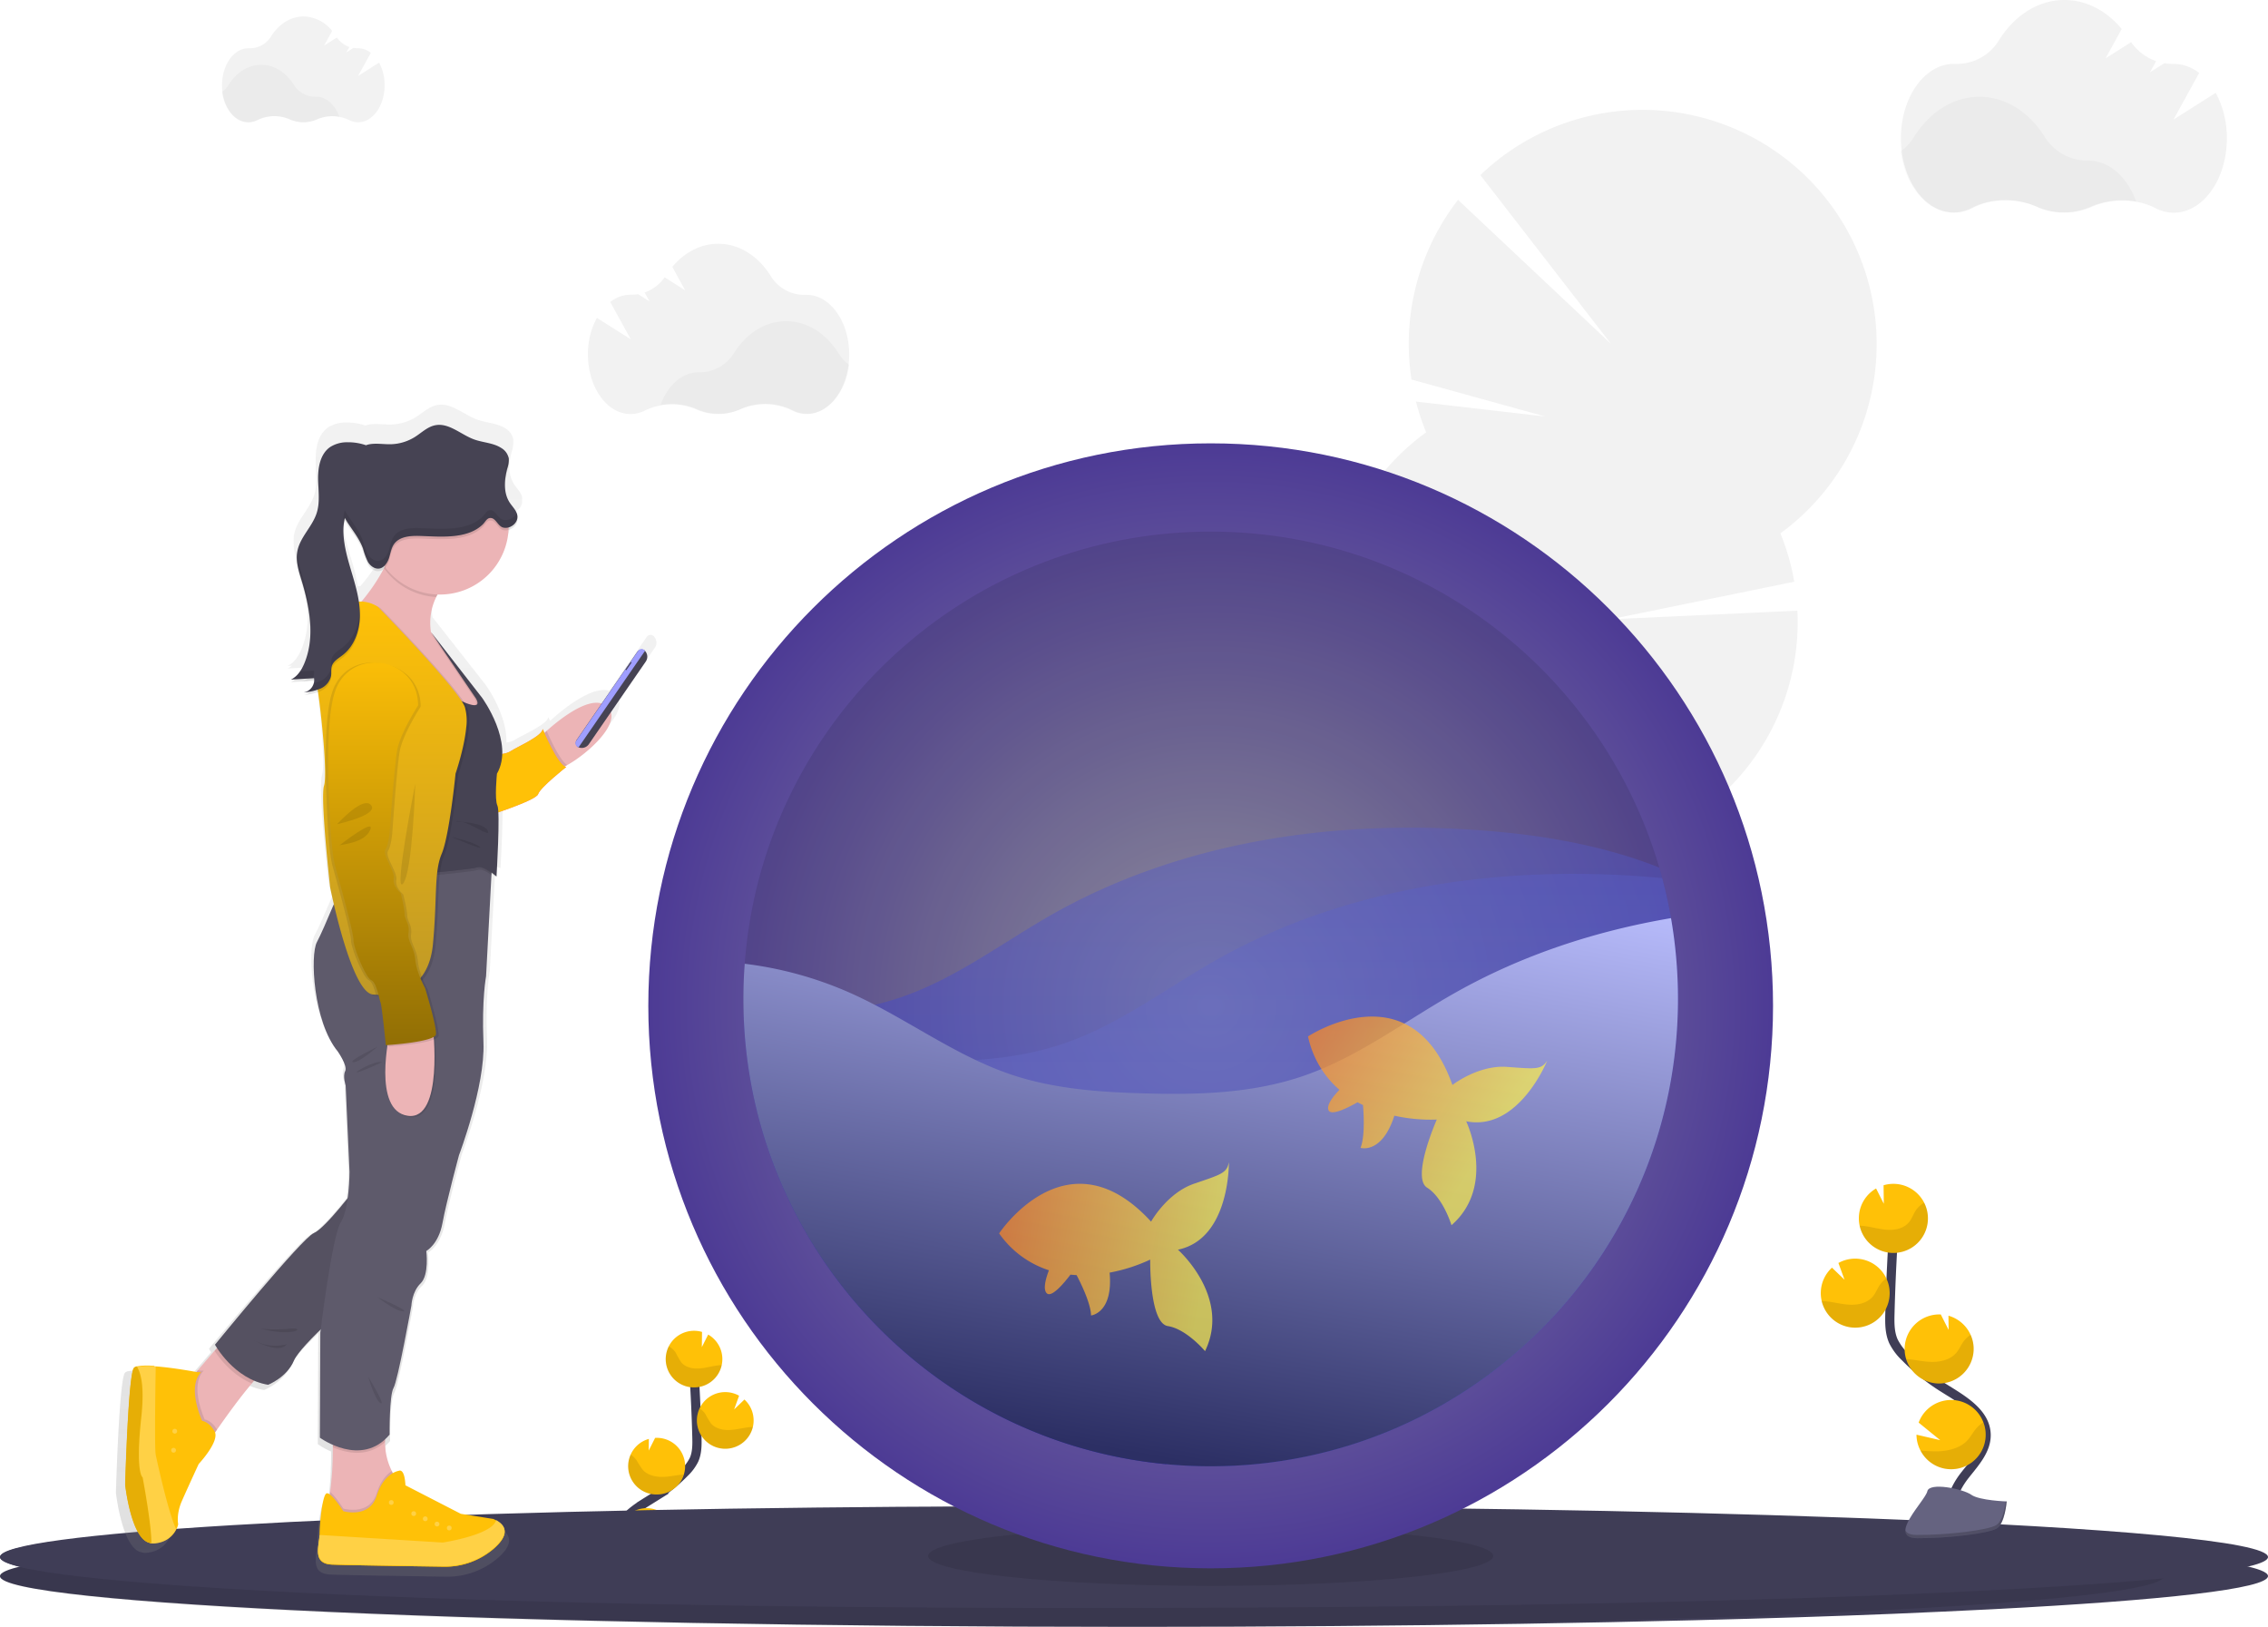<svg xmlns="http://www.w3.org/2000/svg" xmlns:xlink="http://www.w3.org/1999/xlink" width="981.629" height="703.961" viewBox="0 0 981.629 703.961">
  <defs>
    <radialGradient id="radial-gradient" cx="0.5" cy="0.5" r="0.5" gradientUnits="objectBoundingBox">
      <stop offset="0" stop-color="#9f9eac"/>
      <stop offset="1" stop-color="#4d3b95"/>
    </radialGradient>
    <filter id="Trazado_99" x="271.6" y="182.84" width="504.8" height="504.8" filterUnits="userSpaceOnUse">
      <feOffset dy="3" input="SourceAlpha"/>
      <feGaussianBlur stdDeviation="3" result="blur"/>
      <feFlood flood-opacity="0.161"/>
      <feComposite operator="in" in2="blur"/>
      <feComposite in="SourceGraphic"/>
    </filter>
    <linearGradient id="linear-gradient" x1="0.5" x2="0.5" y2="1" gradientUnits="objectBoundingBox">
      <stop offset="0" stop-color="#585ec7"/>
      <stop offset="1" stop-color="#000df8"/>
    </linearGradient>
    <linearGradient id="linear-gradient-2" x1="0.5" x2="0.5" y2="1" gradientUnits="objectBoundingBox">
      <stop offset="0" stop-color="#585ec7"/>
      <stop offset="1" stop-color="#888bc7"/>
    </linearGradient>
    <linearGradient id="linear-gradient-3" x1="0.827" y1="-0.065" x2="0.5" y2="1" gradientUnits="objectBoundingBox">
      <stop offset="0" stop-color="#b8bcfc"/>
      <stop offset="1" stop-color="#2c2f64"/>
    </linearGradient>
    <linearGradient id="linear-gradient-4" y1="0.118" x2="0.775" y2="0.649" gradientUnits="objectBoundingBox">
      <stop offset="0" stop-color="#fe7d1e"/>
      <stop offset="1" stop-color="#fcee4c"/>
    </linearGradient>
    <linearGradient id="linear-gradient-6" x1="0.5" y1="1" x2="0.5" gradientUnits="objectBoundingBox">
      <stop offset="0" stop-color="gray" stop-opacity="0.251"/>
      <stop offset="0.54" stop-color="gray" stop-opacity="0.122"/>
      <stop offset="1" stop-color="gray" stop-opacity="0.102"/>
    </linearGradient>
    <linearGradient id="linear-gradient-7" x1="0.5" x2="0.5" y2="1" gradientUnits="objectBoundingBox">
      <stop offset="0" stop-color="#ffc107"/>
      <stop offset="1" stop-color="#bf9927"/>
    </linearGradient>
    <linearGradient id="linear-gradient-8" x1="0.5" x2="0.5" y2="1" gradientUnits="objectBoundingBox">
      <stop offset="0" stop-color="#ffc107"/>
      <stop offset="1" stop-color="#916e05"/>
    </linearGradient>
  </defs>
  <g id="draw" transform="translate(0 1.03)">
    <g id="flor-completa" transform="translate(-892 136.056)">
      <g id="flor-derecha" transform="translate(1159.473 438.759)">
        <path id="Trazado_16" data-name="Trazado 16" d="M1016.161,666.194c2.6-4.82-.348-10.71-3.749-14.994s-7.5-8.756-7.433-14.223c.129-7.856,8.466-12.5,15.134-16.665a73.655,73.655,0,0,0,13.591-10.919,20.046,20.046,0,0,0,4.177-5.591c1.376-3.068,1.339-6.565,1.253-9.934q-.434-16.81-1.665-33.6" transform="translate(-1004.979 -547.974)" fill="none" stroke="#3f3d56" stroke-miterlimit="10" stroke-width="4"/>
        <path id="Trazado_17" data-name="Trazado 17" d="M1068.067,548.989a12.231,12.231,0,0,0-6.121-10.035l-2.742,5.425.08-6.571a12.252,12.252,0,1,0,8.783,11.181Z" transform="translate(-1022.906 -537.309)" fill="#ffc107"/>
        <path id="Trazado_18" data-name="Trazado 18" d="M1028.433,698.512a12.247,12.247,0,1,1,.595-9.87l-7.658,6.228,8.424-1.949a12.176,12.176,0,0,1-1.359,5.589Z" transform="translate(-1005.127 -603.892)" fill="#ffc107"/>
        <path id="Trazado_19" data-name="Trazado 19" d="M1026.058,648.322a12.253,12.253,0,0,1-3.888-24.039l-.064,5.05,2.774-5.494h.032a12.257,12.257,0,1,1,1.146,24.486Z" transform="translate(-1008.803 -577.494)" fill="#ffc107"/>
        <path id="Trazado_20" data-name="Trazado 20" d="M1081.614,611.358a12.258,12.258,0,1,1,5.414-22.936l-2.142,5.933,4.456-4.284a12.183,12.183,0,0,1,3.957,8.456,11.966,11.966,0,0,1-.305,3.4,12.258,12.258,0,0,1-11.38,9.43Z" transform="translate(-1034.611 -560.323)" fill="#ffc107"/>
      </g>
      <path id="Trazado_21" data-name="Trazado 21" d="M1066.4,558.076c-2.828.311-5.58,1.189-8.418,1.366s-5.955-.5-7.749-2.71a36.734,36.734,0,0,1-2.271-3.99,8.711,8.711,0,0,0-3.085-2.9,12.258,12.258,0,1,0,22.909,8.118C1067.349,558,1066.862,558.028,1066.4,558.076Z" transform="translate(136.583 -104.37)" opacity="0.1"/>
      <path id="Trazado_22" data-name="Trazado 22" d="M1081.642,617.463A12.269,12.269,0,0,1,1069.994,600a8.935,8.935,0,0,1,2.463,2.469,39.529,39.529,0,0,0,2.431,4.049c1.906,2.244,5.168,2.977,8.124,2.844s5.81-.975,8.761-1.242c.407-.037.819-.064,1.232-.075a12.258,12.258,0,0,1-11.364,9.42Z" transform="translate(124.833 -127.669)" opacity="0.1"/>
      <path id="Trazado_23" data-name="Trazado 23" d="M1026.05,654.6a12.252,12.252,0,0,1-11.781-17.254,9.981,9.981,0,0,1,2.592,2.49,38.057,38.057,0,0,0,2.678,4.134c2.067,2.3,5.542,3.111,8.675,3.036,3.036-.064,5.955-.809,8.975-1.039a12.263,12.263,0,0,1-11.139,8.633Z" transform="translate(150.678 -145.018)" opacity="0.1"/>
      <path id="Trazado_24" data-name="Trazado 24" d="M1028.422,705.328a12.258,12.258,0,0,1-22.342-10,12.319,12.319,0,0,1,2.678,2.394c1.167,1.424,1.933,3.031,3.283,4.354,2.506,2.463,6.549,3.475,10.175,3.572a53.19,53.19,0,0,0,6.207-.321Z" transform="translate(154.357 -171.949)" opacity="0.1"/>
      <path id="Trazado_25" data-name="Trazado 25" d="M991.36,743.2s9.671-.3,12.584-2.372,14.877-4.557,15.6-1.226,14.534,16.553,3.615,16.644-25.373-1.7-28.28-3.475S991.36,743.2,991.36,743.2Z" transform="translate(156 -191.755)" fill="#656380"/>
      <path id="Trazado_26" data-name="Trazado 26" d="M1023.357,759.609c-10.919.086-25.372-1.7-28.28-3.475-2.217-1.349-3.1-6.19-3.4-8.424h-.321s.61,7.8,3.518,9.57,17.361,3.561,28.28,3.475c3.154-.027,4.241-1.146,4.182-2.806C1026.9,758.961,1025.7,759.588,1023.357,759.609Z" transform="translate(156 -196.279)" opacity="0.2"/>
    </g>
    <path id="Trazado_1" data-name="Trazado 1" d="M1057.629,779.51c0,5.48-44.9,10.49-119.154,14.34-13.5.69-27.969,1.35-43.312,2q-19.895.81-41.691,1.51-21.131.67-43.864,1.25c-47.883,1.22-100.8,2.1-157.033,2.54q-20.466.17-41.485.25-21.89.09-44.276.08C295.742,801.48,76,791.66,76,779.54s219.743-22,490.815-22c116.7,0,223.864,1.82,308.108,4.86l9.207.33h.056C990.292,766.79,1057.629,772.79,1057.629,779.51Z" transform="translate(-76 -98.55)" fill="#3f3d56"/>
    <path id="Trazado_2" data-name="Trazado 2" d="M1012.6,779.51c0,5.48-42.844,10.49-113.688,14.34-12.878.69-26.686,1.35-41.325,2q-18.982.81-39.779,1.51-20.162.67-41.852,1.25c-45.686,1.22-96.181,2.1-149.83,2.54q-19.527.17-39.582.25-20.886.09-42.246.08c-258.638,0-468.3-9.82-468.3-21.94s209.663-22,468.3-22c111.347,0,213.6,1.82,293.976,4.86l8.785.33h.054C948.355,766.79,1012.6,772.79,1012.6,779.51Z" transform="translate(-76 -98.55)" opacity="0.1"/>
    <path id="Trazado_3" data-name="Trazado 3" d="M1057.629,771.28c0,5.48-44.9,10.49-119.154,14.33-13.5.7-27.969,1.36-43.312,2q-19.895.81-41.691,1.51-21.131.67-43.864,1.25c-47.883,1.22-100.8,2.1-157.033,2.54q-20.466.15-41.485.25-21.89.08-44.276.08C295.742,793.24,76,783.42,76,771.3s219.743-21.95,490.815-21.95c116.7,0,223.864,1.82,308.108,4.86l9.207.33h.056C990.292,758.56,1057.629,764.56,1057.629,771.28Z" transform="translate(-76 -98.55)" fill="#3f3d56"/>
    <path id="Trazado_4" data-name="Trazado 4" d="M982.274,771.27c0,5.48-41.457,10.49-110.007,14.35-12.461.69-25.822,1.35-39.987,2q-18.367.79-38.491,1.51-19.509.67-40.488,1.25c-44.216,1.22-93.075,2.1-144.987,2.54q-18.886.15-38.3.24-20.21.09-40.878.1C278.874,793.26,76,783.43,76,771.26c0-10.45,150.979-19.2,353.144-21.4q17.3-.2,34.98-.32,31.841-.21,65.013-.22t65.013.22q17.719.13,34.971.32c68.706.74,131.514,2.25,184.463,4.32l8.5.33h.061C920.106,758.56,982.274,764.56,982.274,771.27Z" transform="translate(-76 -98.55)" fill="#3f3d56"/>
    <path id="Trazado_5" data-name="Trazado 5" d="M854,361.77l-81.08,3.74,79.67-16.27a101.123,101.123,0,0,0-6-20.94,101.34,101.34,0,1,0-129.87-155l56.54,73L707.07,184a101.55,101.55,0,0,0-20.15,77.75l57.94,16-56-6.46a102.679,102.679,0,0,0,4.4,13.31A101.35,101.35,0,0,0,659,405.14,101.34,101.34,0,0,0,672.31,577.5a34.938,34.938,0,0,0-5.26,10.92,33.3,33.3,0,0,0-.39,17.48,34.63,34.63,0,0,0-9.28,32.55A34.63,34.63,0,0,0,648.1,671a34.61,34.61,0,0,0-9.28,32.55,33.39,33.39,0,0,0-8.89,15.07c-4.19,14.7,1.52,29.23,12.76,32.43s23.74-6.13,27.93-20.84a33.41,33.41,0,0,0,.4-17.48,34.69,34.69,0,0,0,9.28-32.55,34.7,34.7,0,0,0,9.28-32.56,34.67,34.67,0,0,0,9.28-32.55A33.28,33.28,0,0,0,707.74,600a34.649,34.649,0,0,0,1.3-11.88A101.34,101.34,0,0,0,812.14,448.8a101.39,101.39,0,0,0,41.81-87Z" transform="translate(-76 -98.55)" fill="#f2f2f2"/>
    <ellipse id="Elipse_1" data-name="Elipse 1" cx="122.29" cy="12.93" rx="122.29" ry="12.93" transform="translate(401.71 659.33)" opacity="0.1"/>
    <g transform="matrix(1, 0, 0, 1, 0, -1.03)" filter="url(#Trazado_99)">
      <path id="Trazado_99-2" data-name="Trazado 99" d="M243.4,0C377.826,0,486.8,108.974,486.8,243.4S377.826,486.8,243.4,486.8,0,377.826,0,243.4,108.974,0,243.4,0Z" transform="translate(280.6 188.84)" fill="url(#radial-gradient)"/>
    </g>
    <path id="Trazado_6" data-name="Trazado 6" d="M802.25,529.75C802.25,641.45,711.69,732,600,732c-6.41,0-12.76-.29-19-.88-100.56-9.39-179.75-92.38-183.12-194.55q-.12-3.41-.12-6.82,0-7.66.57-15.2c7.77-104.59,95.1-187,201.68-187,92,0,169.64,61.42,194.17,145.48.43,1.51.86,3,1.27,4.55q2.25,8.5,3.8,17.29a204,204,0,0,1,3,34.88Z" transform="translate(-76 -98.55)" opacity="0.1"/>
    <path id="Trazado_7" data-name="Trazado 7" d="M802.25,529.75C802.25,641.45,711.69,732,600,732c-109.41,0-198.54-86.9-202.13-195.43,23.06.66,46.55-.1,68.34-7.61,23.62-8.13,43.84-23.69,65.59-36,58.43-32.95,128.16-41.82,194.91-35.3,22.67,2.21,46.18,6.81,67.46,15.27a202.391,202.391,0,0,1,8.08,56.77Z" transform="translate(-76 -98.55)" opacity="0.4" fill="url(#linear-gradient)"/>
    <path id="Trazado_8" data-name="Trazado 8" d="M802.25,529.75C802.25,641.45,711.69,732,600,732c-6.41,0-12.76-.29-19-.88A202.26,202.26,0,0,1,468.42,556.56c23.06.66,46.55-.1,68.34-7.61,23.63-8.13,43.84-23.69,65.59-36,57.9-32.66,126.89-41.65,193.09-35.47q2.25,8.5,3.8,17.29A204,204,0,0,1,802.25,529.75Z" transform="translate(-76 -98.55)" opacity="0.4" fill="url(#linear-gradient-2)"/>
    <path id="Trazado_9" data-name="Trazado 9" d="M802.25,529.75C802.25,641.45,711.69,732,600,732S397.75,641.45,397.75,529.75q0-7.66.57-15.2A160.572,160.572,0,0,1,444.5,527.4c23.72,10.65,44.82,27,69.49,35.21,18,6,37.14,7.43,56.08,8,23.65.75,47.8.15,70.17-7.56,23.62-8.13,43.83-23.69,65.59-35.95,28.93-16.32,60.66-26.73,93.41-32.29a204,204,0,0,1,3.01,34.94Z" transform="translate(-76 -98.55)" fill="url(#linear-gradient-3)"/>
    <g id="nubes" transform="translate(-29 -1)">
      <path id="Trazado_10" data-name="Trazado 10" d="M1064,138.68l-18.25,11.57,11.08-20.15a18,18,0,0,0-11-3.94h-.3a21.581,21.581,0,0,1-3.78-.28l-6.19,3.92,2.65-4.82a22.06,22.06,0,0,1-10.82-8.21l-11.07,7,7-12.72c-6.48-7.77-15.2-12.53-24.81-12.53-11.51,0-21.76,6.84-28.38,17.51a21.22,21.22,0,0,1-18.76,10.12h-.62c-12.71,0-23,14.41-23,32.19s10.3,32.18,23,32.18a17.31,17.31,0,0,0,8-2c8.29-4.31,19.17-4.4,27.85-.55a29.08,29.08,0,0,0,23.68.06c8.62-3.78,19.37-3.7,27.61.53a17.23,17.23,0,0,0,7.93,2c12.71,0,23-14.41,23-32.18A40.859,40.859,0,0,0,1064,138.68Z" transform="translate(-76 -98.55)" fill="#f2f2f2"/>
      <path id="Trazado_11" data-name="Trazado 11" d="M1029.59,185.77a34,34,0,0,0-19.72,2.14,29,29,0,0,1-23.67,0c-8.69-3.85-19.57-3.77-27.86.54a17.2,17.2,0,0,1-8,2C939,190.41,929.65,179,927.69,164a21.58,21.58,0,0,0,5.64-6.08c6.62-10.67,16.88-17.51,28.39-17.51s21.64,6.76,28.26,17.31a21.79,21.79,0,0,0,18.76,10.31h.29C1018,168.05,1025.8,175.26,1029.59,185.77Z" transform="translate(-76 -98.55)" opacity="0.03"/>
      <path id="Trazado_12" data-name="Trazado 12" d="M269.07,125.62l-9.1,5.77,5.53-10a9,9,0,0,0-5.51-2h-.14a10.79,10.79,0,0,1-1.89-.14l-3.09,2,1.33-2.41a11,11,0,0,1-5.4-4.09l-5.52,3.5,3.49-6.35a16.19,16.19,0,0,0-12.37-6.25c-5.75,0-10.86,3.42-14.16,8.74a10.59,10.59,0,0,1-9.36,5h-.31c-6.34,0-11.48,7.18-11.48,16.05s5.14,16,11.48,16a8.62,8.62,0,0,0,4-1,16.56,16.56,0,0,1,13.89-.27,14.52,14.52,0,0,0,11.81,0,16.62,16.62,0,0,1,13.77.26,8.49,8.49,0,0,0,3.95,1c6.34,0,11.48-7.18,11.48-16a20.26,20.26,0,0,0-2.4-9.81Z" transform="translate(-76 -98.55)" fill="#f2f2f2"/>
      <path id="Trazado_13" data-name="Trazado 13" d="M251.92,149.11a16.87,16.87,0,0,0-9.83,1.07,14.52,14.52,0,0,1-11.81,0,16.58,16.58,0,0,0-13.9.27,8.55,8.55,0,0,1-4,1c-5.64,0-10.32-5.67-11.3-13.15a10.93,10.93,0,0,0,2.82-3c3.3-5.32,8.42-8.73,14.16-8.73s10.79,3.37,14.09,8.63a10.85,10.85,0,0,0,9.36,5.14h.15C246.15,140.27,250,143.87,251.92,149.11Z" transform="translate(-76 -98.55)" opacity="0.03"/>
      <path id="Trazado_14" data-name="Trazado 14" d="M363.34,236.06,378,245.33l-8.88-16.14a14.48,14.48,0,0,1,8.85-3.15h.23a16.2,16.2,0,0,0,3-.23l4.95,3.15L384,225.09a17.66,17.66,0,0,0,8.67-6.58l8.87,5.63L396,214c5.19-6.22,12.18-10,19.87-10,9.23,0,17.44,5.48,22.75,14a17,17,0,0,0,15,8.11h.5c10.18,0,18.43,11.54,18.43,25.78s-8.25,25.79-18.43,25.79a13.86,13.86,0,0,1-6.43-1.61,26.62,26.62,0,0,0-22.31-.44,23.23,23.23,0,0,1-19,.05,26.6,26.6,0,0,0-22.12.43,13.9,13.9,0,0,1-6.35,1.57c-10.19,0-18.44-11.55-18.44-25.79A32.75,32.75,0,0,1,363.34,236.06Z" transform="translate(-76 -98.55)" fill="#f2f2f2"/>
      <path id="Trazado_15" data-name="Trazado 15" d="M390.89,273.79a27.28,27.28,0,0,1,15.8,1.72,23.28,23.28,0,0,0,19,0,26.61,26.61,0,0,1,22.32.43,13.82,13.82,0,0,0,6.42,1.61c9.05,0,16.57-9.11,18.14-21.13A17.439,17.439,0,0,1,468,251.5c-5.31-8.54-13.52-14-22.75-14s-17.33,5.42-22.64,13.88a17.44,17.44,0,0,1-15,8.25h-.23C400.17,259.6,393.93,265.37,390.89,273.79Z" transform="translate(-76 -98.55)" opacity="0.03"/>
    </g>
    <g id="flor-izq">
      <path id="Trazado_27" data-name="Trazado 27" d="M922,754c-3.17-5.87.43-13.06,4.56-18.29s9.17-10.68,9.06-17.35c-.15-9.58-10.32-15.24-18.45-20.32a89.639,89.639,0,0,1-16.57-13.32,24.33,24.33,0,0,1-5.09-6.81c-1.68-3.75-1.63-8-1.52-12.11q.53-20.52,2-41" transform="translate(-76 -98.55)" fill="none" stroke="#3f3d56" stroke-miterlimit="10" stroke-width="4"/>
      <path id="Trazado_28" data-name="Trazado 28" d="M880.56,624A14.92,14.92,0,0,1,888,611.78l3.34,6.62-.1-8A14.95,14.95,0,1,1,880.56,624Z" transform="translate(-76 -98.55)" fill="#ffc107"/>
      <path id="Trazado_29" data-name="Trazado 29" d="M907.21,725.17A14.94,14.94,0,0,0,935.42,719a14.722,14.722,0,0,0-1-6.06,14.95,14.95,0,0,0-28,.16l9.34,7.6-10.27-2.38a14.65,14.65,0,0,0,1.72,6.85Z" transform="translate(-76 -98.55)" fill="#ffc107"/>
      <path id="Trazado_30" data-name="Trazado 30" d="M914.58,696.16a15,15,0,0,0,15.63-14.23,14.65,14.65,0,0,0-1.29-6.81,15,15,0,0,0-9.59-8.28l.07,6.16-3.4-6.7h0a15,15,0,0,0-15.62,14.23,14.63,14.63,0,0,0,.64,5.1,15,15,0,0,0,13.56,10.53Z" transform="translate(-76 -98.55)" fill="#ffc107"/>
      <path id="Trazado_31" data-name="Trazado 31" d="M878.31,672a14.932,14.932,0,1,0-6.61-27.97l2.64,7.24-5.43-5.22a14.95,14.95,0,0,0,9.4,25.95Z" transform="translate(-76 -98.55)" fill="#ffc107"/>
      <path id="Trazado_32" data-name="Trazado 32" d="M882.57,628c3.44.38,6.8,1.45,10.26,1.67s7.26-.62,9.45-3.31c1.18-1.45,1.77-3.28,2.77-4.86a10.75,10.75,0,0,1,3.76-3.55,14.94,14.94,0,1,1-27.92,9.92C881.44,627.91,882,628,882.57,628Z" transform="translate(-76 -98.55)" opacity="0.1"/>
      <path id="Trazado_33" data-name="Trazado 33" d="M878.31,672a15,15,0,0,0,15.63-14.23,14.79,14.79,0,0,0-1.42-7.09,11,11,0,0,0-3,3c-1.07,1.6-1.71,3.46-3,4.94-2.33,2.73-6.31,3.63-9.91,3.46s-7.09-1.18-10.69-1.51c-.49-.05-1-.08-1.5-.09A14.94,14.94,0,0,0,878.31,672Z" transform="translate(-76 -98.55)" opacity="0.1"/>
      <path id="Trazado_34" data-name="Trazado 34" d="M914.58,696.16a15,15,0,0,0,15.63-14.23,14.65,14.65,0,0,0-1.29-6.81,12,12,0,0,0-3.16,3c-1.16,1.64-1.88,3.52-3.24,5-2.52,2.81-6.76,3.8-10.58,3.71s-7.26-1-10.94-1.27a15,15,0,0,0,13.58,10.6Z" transform="translate(-76 -98.55)" opacity="0.1"/>
      <path id="Trazado_35" data-name="Trazado 35" d="M907.21,725.17A14.94,14.94,0,0,0,935.42,719a14.722,14.722,0,0,0-1-6.06,14.92,14.92,0,0,0-3.28,2.93c-1.42,1.73-2.36,3.69-4,5.31-3.06,3-8,4.23-12.38,4.35a63.389,63.389,0,0,1-7.55-.36Z" transform="translate(-76 -98.55)" opacity="0.1"/>
    </g>
    <path id="Trazado_36" data-name="Trazado 36" d="M944.53,747.21s-11.8-.37-15.35-2.9-18.15-5.55-19-1.49-17.72,20.19-4.41,20.29,30.94-2.07,34.49-4.23S944.53,747.21,944.53,747.21Z" transform="translate(-76 -98.55)" fill="#656380"/>
    <path id="Trazado_37" data-name="Trazado 37" d="M905.5,761.7c13.32.11,31-2.07,34.49-4.23,2.71-1.65,3.78-7.56,4.14-10.28h.4s-.75,9.51-4.3,11.67-21.17,4.34-34.49,4.23c-3.84,0-5.17-1.39-5.1-3.42C901.18,760.91,902.64,761.68,905.5,761.7Z" transform="translate(-76 -98.55)" opacity="0.2"/>
    <path id="Trazado_39" data-name="Trazado 39" d="M710.58,582.71c22.68,4.54,35.07-26.22,35.07-26.22-2.65,4-5,3.59-17.43,2.69S704.63,567,704.63,567c-17.91-50.58-62.49-21-62.49-21a42,42,0,0,0,13.6,23.1c-2.57,2.66-5.71,6.54-4.74,8.8,1.12,2.65,8.47-1.08,12.57-3.42.78.43,1.57.83,2.36,1.21.31,3.78.9,13.61-1.07,18.52,0,0,9.25,2.89,14.64-13.92a72.532,72.532,0,0,0,18.37,1.68s-11.14,25.13-4.2,29.46,10.56,16.25,10.56,16.25C723.88,610.53,710.58,582.71,710.58,582.71Z" transform="translate(-76 -98.55)" opacity="0.707" fill="url(#linear-gradient-4)"/>
    <path id="Trazado_98" data-name="Trazado 98" d="M710.58,582.71c22.68,4.54,35.07-26.22,35.07-26.22-2.65,4-5,3.59-17.43,2.69S704.63,567,704.63,567c-17.91-50.58-62.49-21-62.49-21a42,42,0,0,0,13.6,23.1c-2.57,2.66-5.71,6.54-4.74,8.8,1.12,2.65,8.47-1.08,12.57-3.42.78.43,1.57.83,2.36,1.21.31,3.78.9,13.61-1.07,18.52,0,0,9.25,2.89,14.64-13.92a72.532,72.532,0,0,0,18.37,1.68s-11.14,25.13-4.2,29.46,10.56,16.25,10.56,16.25C723.88,610.53,710.58,582.71,710.58,582.71Z" transform="matrix(0.921, -0.391, 0.391, 0.921, -372.456, 280.886)" opacity="0.707" fill="url(#linear-gradient-4)"/>
    <path id="Trazado_40" data-name="Trazado 40" d="M359.09,373l.06-.09-.23-.15-.47-.33.09.08A1.94,1.94,0,0,0,356,373l-.28.41h0L342.12,393l-2.38,3.42c-7.16-2.15-18.78,6.93-24.67,12.13l-1,.92c-.47-1.05-.74-1.72-.74-1.72-.29,3.2-11.57,8-14.21,9.73a9.57,9.57,0,0,1-3.93,1.33c.38-12.16-9-24.95-9-24.95L263.2,364.58a25.79,25.79,0,0,1,2.35-15.5c.18-.38.38-.76.59-1.13h1.13a32.1,32.1,0,0,0,5.59-.5A30.6,30.6,0,0,0,298,319.24c2.31-.6,4.28-2.74,3.95-5.21a4,4,0,0,0,0-1.42h0a5.163,5.163,0,0,0-.27-.87h0c-.66-1.66-2.05-3-3.07-4.52a14,14,0,0,1-2.18-7.44,29.649,29.649,0,0,1,1.07-6.82,11.47,11.47,0,0,0,.65-4.12v-.28a6.813,6.813,0,0,0-.05-1.1,5.058,5.058,0,0,0-.18-.77h0a7.37,7.37,0,0,0-3.08-3.75c-3.63-2.37-8.29-2.4-12.37-3.89-5.92-2.17-11.28-7.53-17.46-6.23-3.38.7-6,3.29-8.9,5.12a21.48,21.48,0,0,1-10.74,3.26c-3.2.1-6.43-.51-9.58,0a10.716,10.716,0,0,0-1.66.45,24.769,24.769,0,0,0-8.32-1.31,14,14,0,0,0-7.85,2.16c-4.25,3-5.39,8.74-5.32,13.9v1.12c0,2.47.24,5,.28,7.45a22.3,22.3,0,0,1-.93,6.8c-2,6.11-7.57,10.78-8.7,17.1a15.248,15.248,0,0,0-.19,3.3c-.08,3.58,1.07,7.17,2.13,10.64,2.19,7.17,3.93,14.79,3.94,22.23a36.54,36.54,0,0,1-2.71,13.47,20.378,20.378,0,0,1-1.92,3.56,10.247,10.247,0,0,1-.79,1l-.12.13c-.24.28-.5.54-.76.8l-.22.2a8.006,8.006,0,0,1-.79.62l-.26.2a7.939,7.939,0,0,1-1.14.64l1.95-.11a8.6,8.6,0,0,1-1.95,1.24l10.32-.6a.828.828,0,0,0,.05.34,4.868,4.868,0,0,1-.15.76,6,6,0,0,1-.25.71.3.3,0,0,0,0,.1,6.161,6.161,0,0,1-.8,1.29l-.08.1a6.768,6.768,0,0,1-.52.55h0a4.941,4.941,0,0,1-.56.44l-.13.09a5.9,5.9,0,0,1-.64.37h0a6.412,6.412,0,0,1-.66.24l-.17.05a4.612,4.612,0,0,1-.72.15l1-.12c.65-.08,1.3-.16,1.94-.27h.19a5.17,5.17,0,0,1-3.1,1.54,28.082,28.082,0,0,0,6.53-1.28c1.35,9,4.33,36.53,2.69,41.61C213.5,438.34,218,478,218,478s.61,3,1.68,7.58c-2.76,6.51-5.91,13.73-7.49,16.62-3.18,5.81-1.61,35.43,9.32,48.6,0,0,4.53,6.38,3.34,8.71s.2,6.39.2,6.39l1.73,38.33A99.926,99.926,0,0,1,226,616c-4.66,5.78-11.86,14.21-15.25,15.59-5.23,2.12-44.29,49.56-44.29,49.56s.31.57.92,1.5l-1.1,1.27-7.5,8.69-.59.69a180.56,180.56,0,0,0-18.2-2.51h-.73v-.14a28.249,28.249,0,0,0-7.84.21h-.06a2.59,2.59,0,0,0-1.29.68c-2.53,3.1-3.9,51.89-3.9,51.89s2.7,24.37,11.1,25.78a4.679,4.679,0,0,0,1.35.25h.09a2.453,2.453,0,0,0,.47,0c6-.44,8.79-3.91,10-6.27a10.408,10.408,0,0,0,.84-2.25s-1-4.36,1.66-10.36,7.52-16.46,7.52-16.46,8.92-9.39,7.33-13.95l.86-1.24c3.36-4.78,10.13-14.22,15.61-20.53l1.08-1.21A27.345,27.345,0,0,0,190.3,699s8.4-3.29,11.53-10.65c1.33-3.13,6.54-8.67,12.09-14-.12.92-.18,1.43-.18,1.43l-.19,46.65a33.224,33.224,0,0,0,5.74,3.17c0,.37,0,.76,0,1.15a149.349,149.349,0,0,1-1.2,19.9c-.05.35-.11.69-.17,1-.69-.49-1.29-.66-1.67-.27-1.72,1.74-2.79,12.87-2.89,18v.29h0c-.12,2.13-.69,4.65-.69,6.91-.05,3.28,1,6,6.27,6.26,6.58.28,34.88.71,50,.93a33.54,33.54,0,0,0,22.37-7.93c2.78-2.38,4.91-5,5-7.52.14-1.91-.9-3.75-3.79-5.34a.252.252,0,0,1-.06.19c-.38-.21-.79-.41-1.24-.61l-14.55-2.28-24.8-12.68s-.15-7.66-3.13-6.39a8.368,8.368,0,0,0-2.51,1c-.15-.28-.3-.58-.45-.89a28.81,28.81,0,0,1-3.06-12.92,8.655,8.655,0,0,1,.06-1.24,21.7,21.7,0,0,0,2.05-2.11s-.19-17.42,1.76-20.72,8-36.59,8-36.59.2-6.19,4.1-9.87,2.54-14.33,2.54-14.33,5.47-2.9,7.23-12.39,7.42-30.2,7.42-30.2S287.6,566.36,286.82,547s1.17-29.43,1.17-29.43l2.44-45v-.7a17.646,17.646,0,0,1,1.62,1.34v-.49l.56.49s1.24-20.41.82-28.51c6.84-2.32,17.24-6.14,17.83-8.08.88-2.9,12.59-12.05,12.59-12.05a2.331,2.331,0,0,1-.71-.27c.37-.17.75-.37,1.16-.59,7.68-4.11,21.95-16.14,19.55-23.49l15.6-22.45a3.81,3.81,0,0,0-.36-4.77ZM232,351.13a11.157,11.157,0,0,0-1.14.09A87.1,87.1,0,0,0,228,339.39c-1.81-6.08-3.75-12.2-4.05-18.53v-.83a23.389,23.389,0,0,1,.65-4.94c.38.69.79,1.37,1.22,2,2.49,3.77,5.41,7.35,6.95,11.6a33.079,33.079,0,0,0,2.17,5.85c1.07,1.79,3,3.28,5.12,3a4,4,0,0,0,1.93-.89A81.529,81.529,0,0,1,232,351.13Z" transform="translate(-76 -98.55)" fill="url(#linear-gradient-6)"/>
    <path id="Trazado_41" data-name="Trazado 41" d="M321.52,428.56a10,10,0,0,1-3.69,1.4c-4.81.14-8.77-12.88-8.77-12.88s1.37-1.38,3.55-3.32c6.44-5.74,20-16.32,26.3-10.4C346,410,329.79,424.08,321.52,428.56Z" transform="translate(-76 -98.55)" fill="#ecb4b6"/>
    <path id="Trazado_42" data-name="Trazado 42" d="M248.46,738.89,230.73,758s-16.41.18-13.2-8.87a33.209,33.209,0,0,0,1.36-6,146.537,146.537,0,0,0,1.16-19.38c0-4.25-.07-7.23-.07-7.23s25.84-11.32,23.2.47a22.059,22.059,0,0,0-.53,4.49,28.2,28.2,0,0,0,2.95,12.59A28.568,28.568,0,0,0,248.46,738.89Z" transform="translate(-76 -98.55)" fill="#ecb4b6"/>
    <path id="Trazado_43" data-name="Trazado 43" d="M248.46,738.89,230.73,758s-16.41.18-13.2-8.87a33.209,33.209,0,0,0,1.36-6c2.34,1.81,5.71,7.15,5.71,7.15s11.32,3.3,14.43-6.6c1.74-5.54,4.49-8.28,6.57-9.61a28.569,28.569,0,0,0,2.86,4.82Z" transform="translate(-76 -98.55)" opacity="0.1"/>
    <path id="Trazado_44" data-name="Trazado 44" d="M289.61,767.73A32.35,32.35,0,0,1,268,775.45c-14.62-.22-42-.64-48.31-.91-8.48-.36-5.67-7.61-5.39-12.61v-.5c.09-5,1.13-15.84,2.79-17.54s7.49,7.54,7.49,7.54,11.32,3.31,14.43-6.6S248.46,734,248.46,734c2.88-1.25,3,6.22,3,6.22l24,12.35,14.06,2.22c.45.21.87.42,1.25.62C297.07,758.92,294.26,763.7,289.61,767.73Z" transform="translate(-76 -98.55)" fill="#ffc107"/>
    <circle id="Elipse_3" data-name="Elipse 3" cx="1.04" cy="1.04" r="1.04" transform="translate(168.31 648.08)" fill="#fff" opacity="0.25"/>
    <circle id="Elipse_4" data-name="Elipse 4" cx="1.04" cy="1.04" r="1.04" transform="translate(178.02 652.89)" fill="#fff" opacity="0.25"/>
    <circle id="Elipse_5" data-name="Elipse 5" cx="1.04" cy="1.04" r="1.04" transform="translate(183.02 655.13)" fill="#fff" opacity="0.25"/>
    <circle id="Elipse_6" data-name="Elipse 6" cx="1.04" cy="1.04" r="1.04" transform="translate(193.4 659.11)" fill="#fff" opacity="0.25"/>
    <circle id="Elipse_7" data-name="Elipse 7" cx="1.04" cy="1.04" r="1.04" transform="translate(188.12 657.41)" fill="#fff" opacity="0.25"/>
    <path id="Trazado_45" data-name="Trazado 45" d="M289.61,767.73A32.35,32.35,0,0,1,268,775.45c-14.62-.22-42-.64-48.31-.91-8.48-.36-5.67-7.61-5.39-12.61l53.31,3.29s21.83-3.31,23.13-9.82C297.07,758.92,294.26,763.7,289.61,767.73Z" transform="translate(-76 -98.55)" fill="#ffc107"/>
    <path id="Trazado_46" data-name="Trazado 46" d="M289.61,767.51A32.25,32.25,0,0,1,268,775.23c-14.62-.21-42-.63-48.3-.9-8.49-.37-5.68-7.62-5.4-12.62L267.61,765s21.83-3.31,23.13-9.81C297.07,758.71,294.26,763.49,289.61,767.51Z" transform="translate(-76 -98.55)" fill="#fff" opacity="0.25"/>
    <path id="Trazado_47" data-name="Trazado 47" d="M190.36,690.79a35.994,35.994,0,0,0-5.35,5.36c-5.29,6.15-11.83,15.35-15.08,20l-2,2.94L160.84,718s-7.64-11.69-7.54-12,6-12.83,6-12.83l2.3-2.69,7.24-8.47,3.28-3.84S196.78,686.17,190.36,690.79Z" transform="translate(-76 -98.55)" fill="#ecb4b6"/>
    <path id="Trazado_48" data-name="Trazado 48" d="M169.93,716.15l-2,2.94L160.84,718s-7.64-11.69-7.54-12,6-12.83,6-12.83l2.3-2.69.75.13h1.8c-6.33,6.6.47,21.13.47,21.13S167.59,712.09,169.93,716.15Z" transform="translate(-76 -98.55)" opacity="0.1"/>
    <path id="Trazado_49" data-name="Trazado 49" d="M162,731s-4.72,10.19-7.27,16-1.6,10.09-1.6,10.09a9.289,9.289,0,0,1-.81,2.19c-1.16,2.31-3.84,5.68-9.66,6.11a3.386,3.386,0,0,1-.45,0c-8.6-.23-11.33-25.19-11.33-25.19s1.31-47.54,3.76-50.56a2.45,2.45,0,0,1,1.25-.66,26.113,26.113,0,0,1,7.58-.2c7.78.56,17.77,2.47,17.77,2.47h1.8c-6.33,6.6.46,21.12.46,21.12s3,.29,5.38,4.53S162,731,162,731Z" transform="translate(-76 -98.55)" fill="#ffc107"/>
    <circle id="Elipse_8" data-name="Elipse 8" cx="1.04" cy="1.04" r="1.04" transform="translate(74.6 617.23)" fill="#fff" opacity="0.25"/>
    <circle id="Elipse_9" data-name="Elipse 9" cx="1.04" cy="1.04" r="1.04" transform="translate(74.09 625.47)" fill="#fff" opacity="0.25"/>
    <path id="Trazado_50" data-name="Trazado 50" d="M151.64,759.09a11.12,11.12,0,0,1-9.66,6.12h-.45C132.93,765,130.19,740,130.19,740s1.32-47.53,3.77-50.55a2.37,2.37,0,0,1,1.25-.67,26.79,26.79,0,0,1,7.57-.2c-.14,8.54-.55,35.55.05,38.23S148.22,751.91,151.64,759.09Z" transform="translate(-76 -98.55)" fill="#ffc107"/>
    <path id="Trazado_51" data-name="Trazado 51" d="M152.26,759.27a11.11,11.11,0,0,1-9.66,6.11,3.417,3.417,0,0,1-.45,0c-8.61-.23-11.34-25.19-11.34-25.19s1.32-47.54,3.77-50.56a2.37,2.37,0,0,1,1.24-.66,26.138,26.138,0,0,1,7.58-.2c-.14,8.54-.55,35.55,0,38.23S148.83,752.08,152.26,759.27Z" transform="translate(-76 -98.55)" fill="#fff" opacity="0.25"/>
    <path id="Trazado_52" data-name="Trazado 52" d="M141.53,765.21C132.93,765,130.19,740,130.19,740s1.32-47.53,3.77-50.55a2.37,2.37,0,0,1,1.25-.67c1.8,2.69,3.38,8.63,2,21.7-2.69,24.76.55,26.31.55,26.31S141.73,757.82,141.53,765.21Z" transform="translate(-76 -98.55)" fill="#ffc107"/>
    <path id="Trazado_53" data-name="Trazado 53" d="M141.46,765.21C132.86,765,130.12,740,130.12,740s1.32-47.53,3.77-50.55a2.37,2.37,0,0,1,1.25-.67c1.8,2.69,3.38,8.63,2,21.7-2.69,24.76.55,26.31.55,26.31S141.65,757.82,141.46,765.21Z" transform="translate(-76 -98.55)" opacity="0.1"/>
    <path id="Trazado_54" data-name="Trazado 54" d="M321.52,428.56a10,10,0,0,1-3.69,1.4c-4.81.14-8.77-12.88-8.77-12.88s1.37-1.38,3.55-3.32C314.14,417.31,318.48,426.8,321.52,428.56Z" transform="translate(-76 -98.55)" opacity="0.1"/>
    <path id="Trazado_55" data-name="Trazado 55" d="M290.67,423.88s4,.28,6.51-1.42,13.44-6.37,13.72-9.48c0,0,6.51,15.85,10.19,16.41,0,0-11.32,8.92-12.17,11.75S286,450.9,286,450.9Z" transform="translate(-76 -98.55)" fill="#ff748e"/>
    <path id="Trazado_56" data-name="Trazado 56" d="M290.67,423.88s4,.28,6.51-1.42,13.44-6.37,13.72-9.48c0,0,6.51,15.85,10.19,16.41,0,0-11.32,8.92-12.17,11.75S286,450.9,286,450.9Z" transform="translate(-76 -98.55)" fill="#ffc107"/>
    <path id="Trazado_57" data-name="Trazado 57" d="M190.36,690.79a35.994,35.994,0,0,0-5.35,5.36c-8.53-3.58-14-10.87-16.13-14.07l3.28-3.84S196.78,686.17,190.36,690.79Z" transform="translate(-76 -98.55)" opacity="0.1"/>
    <path id="Trazado_58" data-name="Trazado 58" d="M230.73,610.53s-13.84,18.48-18.9,20.56-42.78,48.29-42.78,48.29,8.11,14.9,23,17.35c0,0,8.11-3.21,11.13-10.37S230,659,230,659Z" transform="translate(-76 -98.55)" fill="#5e5a6b"/>
    <path id="Trazado_59" data-name="Trazado 59" d="M230.73,610.53s-13.84,18.48-18.9,20.56-42.78,48.29-42.78,48.29,8.11,14.9,23,17.35c0,0,8.11-3.21,11.13-10.37S230,659,230,659Z" transform="translate(-76 -98.55)" opacity="0.1"/>
    <path id="Trazado_60" data-name="Trazado 60" d="M188.81,672.44a59.756,59.756,0,0,0,12.59,0C208.9,671.74,203.24,676.26,188.81,672.44Z" transform="translate(-76 -98.55)" opacity="0.1"/>
    <path id="Trazado_61" data-name="Trazado 61" d="M185.41,677.25s9.91,5.66,13.73,2.83S195.45,682.81,185.41,677.25Z" transform="translate(-76 -98.55)" opacity="0.1"/>
    <path id="Trazado_62" data-name="Trazado 62" d="M243.18,717a22.059,22.059,0,0,0-.53,4.49c-7.65,6.94-16.85,4.79-22.6,2.27,0-4.25-.07-7.23-.07-7.23S245.82,705.22,243.18,717Z" transform="translate(-76 -98.55)" opacity="0.1"/>
    <path id="Trazado_63" data-name="Trazado 63" d="M289,470.94l-.29,5.22L286.38,520s-1.89,9.81-1.13,28.68-10.57,48.66-10.57,48.66-5.47,20.19-7.17,29.43-7,12.07-7,12.07,1.32,10.38-2.45,14-4,9.62-4,9.62-5.85,32.44-7.73,35.65-1.7,20.19-1.7,20.19c-12.26,14.52-30.18,1.32-30.18,1.32l.19-45.46s5.09-41.88,8.86-47.73,3.77-21.88,3.77-21.88L225.6,567.2s-1.34-4-.19-6.22-3.23-8.49-3.23-8.49c-10.56-12.83-12.07-41.69-9-47.35s12.23-28.29,12.23-28.29l12.62-7.36,22.8.68Z" transform="translate(-76 -98.55)" fill="#5e5a6b"/>
    <path id="Trazado_64" data-name="Trazado 64" d="M235.35,693.24s3,10.33,5.39,11.46S235.35,693.24,235.35,693.24Z" transform="translate(-76 -98.55)" opacity="0.1"/>
    <path id="Trazado_65" data-name="Trazado 65" d="M239.46,658.86s7.73,6.1,11,6.09S239.46,658.86,239.46,658.86Z" transform="translate(-76 -98.55)" opacity="0.1"/>
    <path id="Trazado_66" data-name="Trazado 66" d="M286,403.5V416l-8.22-3.54-8.19-3.53-17.83-17.54s-14.1-9.17-21.65-17.52c-4.31-4.76-6.48-9.26-2.68-11.63a23.771,23.771,0,0,0,4.93-4.33,80.513,80.513,0,0,0,9.84-14.51l.35-.64c3.67-6.73,6.1-12.49,6.1-12.49s10.34,3.32,17,8c.54.37,1.05.76,1.53,1.15,3.71,3.05,5.55,6.57,2.14,10.08a24.6,24.6,0,0,0-2.44,2.91h0a24.248,24.248,0,0,0-1.51,2.39c-.21.36-.4.73-.58,1.1a25.31,25.31,0,0,0-2.26,15.1Z" transform="translate(-76 -98.55)" fill="#ecb4b6"/>
    <path id="Trazado_67" data-name="Trazado 67" d="M269.31,349.46a24.609,24.609,0,0,0-2.44,2.91h0a24.247,24.247,0,0,0-1.51,2.39c-.21.36-.4.73-.58,1.1a29.62,29.62,0,0,1-22.23-12c-.12-.17-.24-.33-.35-.5l.35-.64c3.67-6.73,6.1-12.49,6.1-12.49s10.34,3.32,17,8c.54.37,1.05.76,1.53,1.15C270.88,342.43,272.72,346,269.31,349.46Z" transform="translate(-76 -98.55)" opacity="0.1"/>
    <path id="Trazado_68" data-name="Trazado 68" d="M296.16,325.07a29.69,29.69,0,0,1-29.71,29.71h-1.13a29.72,29.72,0,1,1,30.8-29.69Z" transform="translate(-76 -98.55)" fill="#ecb4b6"/>
    <path id="Trazado_69" data-name="Trazado 69" d="M270.34,398.5s15,8.45,11.13,1.32L262,371h0l22.16,28.49s14.15,19.43,6.42,32.82c0,0-1.13,11.13.19,13.77s-.38,30.75-.38,30.75-5.28-4.91-8.11-4-22.83,2.64-22.83,2.64Z" transform="translate(-76 -98.55)" opacity="0.1"/>
    <path id="Trazado_70" data-name="Trazado 70" d="M289,470.94l-.29,5.22c-1.79-1.3-4.28-2.76-5.94-2.2C280,474.9,260,476.6,260,476.6l.92-6.49Z" transform="translate(-76 -98.55)" opacity="0.1"/>
    <path id="Trazado_71" data-name="Trazado 71" d="M270.91,398.5s15,8.45,11.13,1.32L262.52,371h0l22.16,28.49s14.15,19.43,6.41,32.82c0,0-1.13,11.13.19,13.77s-.38,30.75-.38,30.75-5.28-4.91-8.11-4S260,475.47,260,475.47Z" transform="translate(-76 -98.55)" fill="#464353"/>
    <path id="Trazado_72" data-name="Trazado 72" d="M278.91,413c-.88,9.06-4.61,19.85-4.61,19.85s-2.63,26.79-6,34.72-1.89,18.86-3.77,39c-.68,7.27-3,12.26-6.18,15.63-5.2,5.54-12.61,6.7-18.47,6.36l-1.39-.11c-9.43-.94-18.48-46.4-18.48-46.4s-4.34-38.67-2.64-43.95-1.7-35.47-2.83-42.07c-.72-4.18,1.44-11,3.12-15.47,1-2.56,1.78-4.34,1.78-4.34s3.21-10.18,8.49-15.46a7.77,7.77,0,0,1,5.6-2.35,13.88,13.88,0,0,1,7,2.19l.24.16s34.33,35.08,37.53,43.19C279.16,406.24,279.25,409.48,278.91,413Z" transform="translate(-76 -98.55)" opacity="0.1"/>
    <path id="Trazado_73" data-name="Trazado 73" d="M277.78,412.41c-.88,9.07-4.61,19.86-4.61,19.86s-2.64,26.79-6,34.71-1.89,18.86-3.78,39c-.67,7.26-3,12.25-6.18,15.63-5.19,5.54-12.6,6.69-18.46,6.35a12.615,12.615,0,0,1-1.39-.11c-9.43-.94-18.48-46.4-18.48-46.4s-4.34-38.67-2.64-43.95-1.7-35.46-2.83-42.07c-.72-4.18,1.44-11,3.12-15.46,1-2.57,1.78-4.34,1.78-4.34s3.21-10.19,8.49-15.47a7.77,7.77,0,0,1,5.59-2.35,14,14,0,0,1,7,2.19l.25.16s34.33,35.09,37.53,43.2A22.04,22.04,0,0,1,277.78,412.41Z" transform="translate(-76 -98.55)" fill="url(#linear-gradient-7)"/>
    <path id="Trazado_74" data-name="Trazado 74" d="M239.31,550.49s-7.78,6.94-10.47,6.65S239.31,550.49,239.31,550.49Z" transform="translate(-76 -98.55)" opacity="0.1"/>
    <path id="Trazado_75" data-name="Trazado 75" d="M241.38,557.15s-8.2,3.81-10.65,4.38S238.22,556.17,241.38,557.15Z" transform="translate(-76 -98.55)" opacity="0.1"/>
    <path id="Trazado_76" data-name="Trazado 76" d="M273.13,453s12.16.14,14,4S277.09,451.46,273.13,453Z" transform="translate(-76 -98.55)" opacity="0.1"/>
    <path id="Trazado_77" data-name="Trazado 77" d="M271.43,459.67s9.34,2,12.16,4.24S271.43,459.67,271.43,459.67Z" transform="translate(-76 -98.55)" opacity="0.1"/>
    <path id="Trazado_78" data-name="Trazado 78" d="M255.73,436.61S254.6,475,250.42,479.9,255.73,436.61,255.73,436.61Z" transform="translate(-76 -98.55)" opacity="0.1"/>
    <path id="Trazado_79" data-name="Trazado 79" d="M245.26,545s-7.77,33.81,7.85,35.93,10.82-38.48,10.82-38.48Z" transform="translate(-76 -98.55)" opacity="0.1"/>
    <path id="Trazado_80" data-name="Trazado 80" d="M244.69,544.41s-7.77,33.81,7.86,35.94,10.81-38.49,10.81-38.49Z" transform="translate(-76 -98.55)" fill="#ecb4b6"/>
    <path id="Trazado_81" data-name="Trazado 81" d="M258.06,402.47c-.8-20.32-29.24-24.52-35.87-5.3l-.14.39c-4.33,13-2.45,46-2.45,46s.57,22.13,2.64,29.48,7.92,28.49,7.92,31.88,5.42,16.41,7.71,17.36,3.44,8.3,4,9.62,2.25,18.48,2.25,18.48,21.32-1.32,21.7-4.71-4.72-20-4.72-20-3.76-6.79-4.24-12.26-3.49-7.92-2.93-11.69-1.7-5.66-1.7-8.12-1.69-9.05-1.69-9.05-3.59-2.83-3-6.22-5.09-10.19-3.58-12.64,1.88-8.49,1.88-8.49,1.87-27.2,3.16-34.55,9-19.24,9-19.24A3.951,3.951,0,0,0,258.06,402.47Z" transform="translate(-76 -98.55)" opacity="0.1"/>
    <path id="Trazado_82" data-name="Trazado 82" d="M257.18,521.66c-5.19,5.54-12.6,6.69-18.46,6.35-.67-2.57-1.66-5.73-3.11-6.33-2.29-.94-7.71-14-7.71-17.35s-5.85-24.53-7.92-31.88S217.34,443,217.34,443s-1.89-33,2.45-46c.05-.13.09-.26.13-.4,6.64-19.22,35.07-15,35.88,5.31v.93s-7.74,11.88-9,19.24-3.21,34.52-3.21,34.52-.38,6-1.89,8.49,4.15,9.25,3.59,12.64,3,6.23,3,6.23,1.7,6.59,1.7,9.05,2.26,4.34,1.7,8.11,2.45,6.22,2.93,11.7a30.68,30.68,0,0,0,2.56,8.84Z" transform="translate(-76 -98.55)" opacity="0.1"/>
    <path id="Trazado_83" data-name="Trazado 83" d="M256.93,401.91c-.81-20.32-29.24-24.53-35.88-5.3a1.2,1.2,0,0,1-.13.39c-4.34,13-2.45,46-2.45,46s.57,22.12,2.64,29.48S229,500.93,229,504.33s5.42,16.41,7.71,17.35,3.44,8.3,4,9.62S243,549.79,243,549.79s21.32-1.32,21.69-4.72-4.71-20-4.71-20-3.76-6.79-4.24-12.26-3.5-7.93-2.93-11.7-1.7-5.66-1.7-8.11-1.69-9.06-1.69-9.06-3.59-2.83-3-6.22-5.1-10.19-3.59-12.64,1.89-8.49,1.89-8.49,1.89-27.16,3.21-34.52,9-19.24,9-19.24A3.088,3.088,0,0,0,256.93,401.91Z" transform="translate(-76 -98.55)" fill="url(#linear-gradient-8)"/>
    <path id="Trazado_84" data-name="Trazado 84" d="M221.91,454.15c.57-.57,11.32-12.45,14.72-8.2S221.91,454.15,221.91,454.15Z" transform="translate(-76 -98.55)" opacity="0.1"/>
    <path id="Trazado_85" data-name="Trazado 85" d="M222.9,463.35c.43-.43,10.75-.85,13.3-6.65S222.9,463.35,222.9,463.35Z" transform="translate(-76 -98.55)" opacity="0.1"/>
    <g id="Grupo_1" data-name="Grupo 1" opacity="0.1">
      <path id="Trazado_86" data-name="Trazado 86" d="M211.13,359a2.91,2.91,0,0,1,.57,1,4.43,4.43,0,0,0-.57-3.86c-.5-.57-1.24-.92-1.69-1.53,0-.05-.06-.11-.1-.16a3,3,0,0,0,.1,3C209.89,358.11,210.63,358.45,211.13,359Z" transform="translate(-76 -98.55)"/>
      <path id="Trazado_87" data-name="Trazado 87" d="M225.53,322.36c0-1.07.05-2.14,0-3.2-.19-3.85-.91-7.8-1.07-11.66-.23,4.73.83,9.69,1.07,14.49Z" transform="translate(-76 -98.55)"/>
    </g>
    <path id="Trazado_88" data-name="Trazado 88" d="M325.64,420.48l.58.4a2.33,2.33,0,0,1-.6-3.24l26.22-38.06a2.34,2.34,0,0,1,3.25-.6l-.59-.4a3.75,3.75,0,0,1,1,5.21l-24.62,35.73a3.73,3.73,0,0,1-5.24.96Z" transform="translate(-76 -98.55)" fill="#464353"/>
    <path id="Trazado_89" data-name="Trazado 89" d="M340.26,373.86H341v50.88h-.71a1.74,1.74,0,0,1-1.74-1.74V375.6a1.74,1.74,0,0,1,1.71-1.74Z" transform="translate(210.49 -220.81) rotate(34.56)" fill="#9f9eff"/>
    <rect id="Rectángulo_1" data-name="Rectángulo 1" width="0.469" height="4.144" rx="0.17" transform="matrix(0.821, 0.571, -0.571, 0.821, 273.015, 285.364)" fill="#464353"/>
    <path id="Trazado_90" data-name="Trazado 90" d="M299.88,321.43c-.42-2-2.08-3.53-3.22-5.25-2.86-4.31-2.41-10-1.07-15a10.7,10.7,0,0,0,.6-4.25,6.7,6.7,0,0,0-3.15-4.41c-3.5-2.31-8-2.34-11.94-3.79-5.72-2.12-10.9-7.34-16.87-6.07-3.26.69-5.77,3.21-8.59,5a20.65,20.65,0,0,1-10.37,3.18c-3.09.09-6.22-.51-9.26,0a8.26,8.26,0,0,0-1.6.44,23.64,23.64,0,0,0-8-1.29,13.57,13.57,0,0,0-7.58,2.11c-4.11,2.9-5.2,8.51-5.14,13.54s.91,10.2-.63,15c-1.91,6-7.31,10.5-8.39,16.66-.75,4.18.64,8.41,1.87,12.48,3.54,11.69,5.88,24.61,1.18,35.89-1.19,2.86-3,5.69-5.79,7l10-.58a5.43,5.43,0,0,1-4.55,6.17,23.15,23.15,0,0,0,7.32-1.67,7.83,7.83,0,0,0,4.61-5.59c.19-1.34-.09-2.75.28-4.06.65-2.24,3-3.48,4.81-4.91,4.87-3.79,7.17-10.18,7.36-16.35s-1.45-12.24-3.2-18.16-3.63-11.89-3.91-18a23.44,23.44,0,0,1,.62-6.72c.36.67.76,1.33,1.17,1.95,2.41,3.68,5.23,7.17,6.71,11.31a31.739,31.739,0,0,0,2.1,5.69c1,1.75,2.94,3.2,4.95,2.89s3.51-2.47,4.17-4.53.95-4.31,2.2-6.07c2.38-3.32,7.13-3.62,11.21-3.5,8.6.27,20.46,1.58,27.19-5,1.28-1.25,1.89-3.17,3.89-2.7,1.79.42,2.79,3.33,4.7,4C296.63,327.81,300.6,324.89,299.88,321.43Z" transform="translate(-76 -98.55)" opacity="0.1"/>
    <path id="Trazado_91" data-name="Trazado 91" d="M299.88,320.33c-.42-2-2.08-3.53-3.22-5.25-2.86-4.31-2.41-10-1.07-15a10.7,10.7,0,0,0,.6-4.25,6.7,6.7,0,0,0-3.15-4.41c-3.5-2.31-8-2.34-11.94-3.79-5.72-2.12-10.9-7.34-16.87-6.07-3.26.69-5.77,3.21-8.59,5a20.65,20.65,0,0,1-10.37,3.18c-3.09.09-6.22-.51-9.26,0a8.26,8.26,0,0,0-1.6.44,23.64,23.64,0,0,0-8-1.29,13.57,13.57,0,0,0-7.58,2.11c-4.11,2.9-5.2,8.51-5.14,13.54s.91,10.2-.63,15c-1.91,5.95-7.31,10.5-8.39,16.66-.75,4.18.64,8.41,1.87,12.48,3.54,11.69,5.88,24.61,1.18,35.89-1.19,2.86-3,5.69-5.79,7l10-.59a5.43,5.43,0,0,1-4.55,6.17,23.15,23.15,0,0,0,7.32-1.67,7.83,7.83,0,0,0,4.61-5.59c.19-1.34-.09-2.75.28-4.06.65-2.24,3-3.48,4.81-4.91,4.87-3.79,7.17-10.18,7.36-16.35s-1.45-12.24-3.2-18.16-3.63-11.89-3.91-18.05a23.44,23.44,0,0,1,.62-6.72c.36.67.76,1.33,1.17,2,2.41,3.68,5.23,7.17,6.71,11.31a31.739,31.739,0,0,0,2.1,5.69c1,1.75,2.94,3.2,4.95,2.89s3.51-2.47,4.17-4.53.95-4.31,2.2-6.07c2.38-3.32,7.13-3.62,11.21-3.5,8.6.27,20.46,1.58,27.19-5,1.28-1.25,1.89-3.17,3.89-2.7,1.79.42,2.79,3.33,4.7,4C296.63,326.71,300.6,323.79,299.88,320.33Z" transform="translate(-76 -98.55)" fill="#464353"/>
    <g id="Grupo_2" data-name="Grupo 2" opacity="0.1">
      <path id="Trazado_92" data-name="Trazado 92" d="M213.69,302.62c0,.65-.05,1.31,0,1.95,0,2.1.18,4.22.25,6.33C214,308.17,213.78,305.38,213.69,302.62Z" transform="translate(-76 -98.55)"/>
      <path id="Trazado_93" data-name="Trazado 93" d="M210.28,368.7c.26-7.77-1.51-15.79-3.78-23.31a44.542,44.542,0,0,1-2-8.3c-.42,3.9.83,7.82,2,11.6a80.29,80.29,0,0,1,3.78,20.01Z" transform="translate(-76 -98.55)"/>
      <path id="Trazado_94" data-name="Trazado 94" d="M294.61,305.56a29.68,29.68,0,0,1,1-5.48,10.7,10.7,0,0,0,.6-4.25,4.561,4.561,0,0,0-.18-.75c-.12.57-.27,1.14-.42,1.71A25.849,25.849,0,0,0,294.61,305.56Z" transform="translate(-76 -98.55)"/>
      <path id="Trazado_95" data-name="Trazado 95" d="M211.86,387.69l-6,.35a10,10,0,0,1-3.94,3.54l9.4-.56A5,5,0,0,0,211.86,387.69Z" transform="translate(-76 -98.55)"/>
      <path id="Trazado_96" data-name="Trazado 96" d="M299.62,319.48a5.21,5.21,0,0,1-6.13,2.86c-1.91-.65-2.91-3.56-4.7-4-2-.47-2.61,1.45-3.89,2.7-6.73,6.61-18.59,5.3-27.19,5-4.08-.12-8.83.18-11.21,3.5-1.25,1.76-1.53,4-2.2,6.07s-2,4.2-4.17,4.53-3.92-1.14-4.95-2.89a31.741,31.741,0,0,1-2.1-5.69c-1.48-4.14-4.3-7.63-6.71-11.31-.41-.62-.81-1.28-1.17-1.95a23.439,23.439,0,0,0-.62,6.72q0,.24,0,.48a21.09,21.09,0,0,1,.58-3.9c.36.67.76,1.33,1.17,2,2.41,3.68,5.23,7.17,6.71,11.31a31.742,31.742,0,0,0,2.1,5.69c1,1.75,2.94,3.2,4.95,2.89s3.51-2.47,4.17-4.53.95-4.31,2.2-6.07c2.38-3.32,7.13-3.62,11.21-3.5,8.6.27,20.46,1.58,27.19-5,1.28-1.25,1.89-3.17,3.89-2.7,1.79.42,2.79,3.33,4.7,4,3.14,1.07,7.11-1.85,6.39-5.31a4.66,4.66,0,0,0-.22-.9Z" transform="translate(-76 -98.55)"/>
      <path id="Trazado_97" data-name="Trazado 97" d="M224.33,377.63c-1.84,1.43-4.16,2.67-4.81,4.91-.37,1.31-.09,2.72-.28,4.06a7.83,7.83,0,0,1-4.61,5.59,14.484,14.484,0,0,1-2.87,1,5.44,5.44,0,0,1-4.45,4,23.15,23.15,0,0,0,7.32-1.67,7.83,7.83,0,0,0,4.61-5.59c.19-1.34-.09-2.75.28-4.06.65-2.24,3-3.48,4.81-4.91,4.87-3.79,7.17-10.18,7.36-16.35v-2.74C231.34,367.83,229.06,374,224.33,377.63Z" transform="translate(-76 -98.55)"/>
    </g>
  </g>
</svg>
